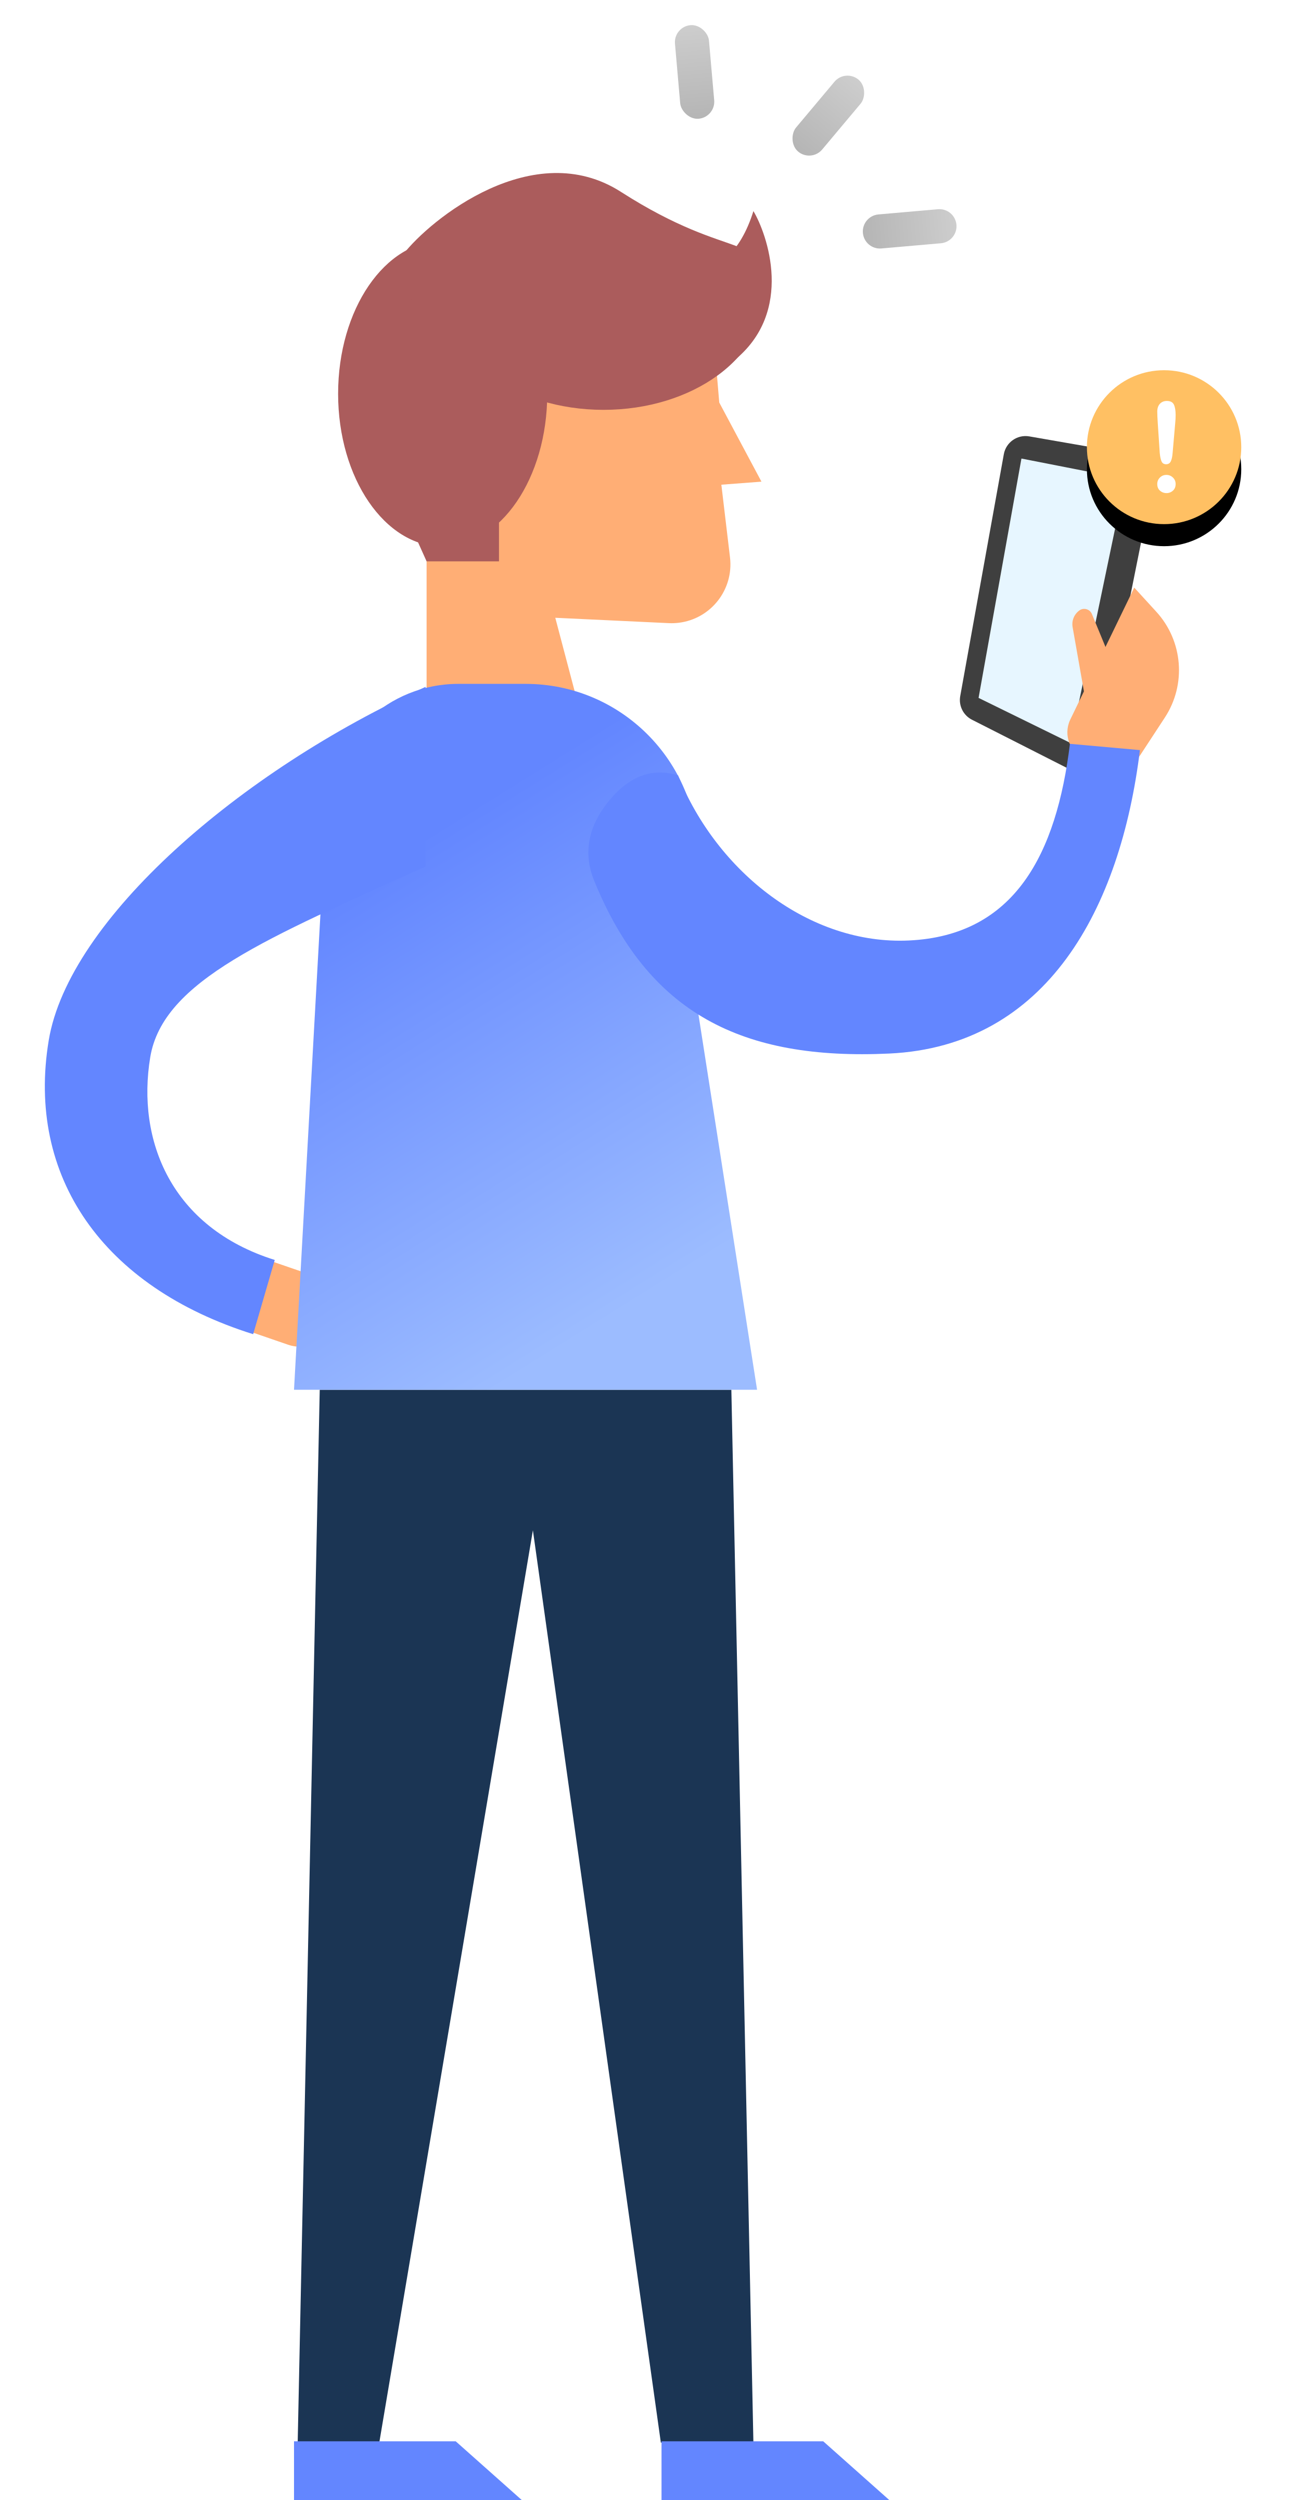 <?xml version="1.0" encoding="UTF-8"?>
<svg width="177px" height="340px" viewBox="0 0 177 340" version="1.1" xmlns="http://www.w3.org/2000/svg" xmlns:xlink="http://www.w3.org/1999/xlink">
    <title>Artwork 3</title>
    <defs>
        <linearGradient x1="111.232%" y1="72.329%" x2="81.996%" y2="0%" id="linearGradient-1">
            <stop stop-color="#9CBCFF" offset="0%"></stop>
            <stop stop-color="#6386FF" offset="100%"></stop>
        </linearGradient>
        <ellipse id="path-2" cx="11.394" cy="11.367" rx="10.5" ry="10.466"></ellipse>
        <filter x="-35.7%" y="-21.5%" width="171.4%" height="171.7%" filterUnits="objectBoundingBox" id="filter-3">
            <feOffset dx="0" dy="3" in="SourceAlpha" result="shadowOffsetOuter1"></feOffset>
            <feGaussianBlur stdDeviation="2" in="shadowOffsetOuter1" result="shadowBlurOuter1"></feGaussianBlur>
            <feColorMatrix values="0 0 0 0 1   0 0 0 0 0.659   0 0 0 0 0.386  0 0 0 0.329 0" type="matrix" in="shadowBlurOuter1"></feColorMatrix>
        </filter>
        <linearGradient x1="50%" y1="-27.97%" x2="50%" y2="100%" id="linearGradient-4">
            <stop stop-color="#D4D4D4" offset="0%"></stop>
            <stop stop-color="#B5B5B5" offset="100%"></stop>
        </linearGradient>
    </defs>
    <g id="Empty-States" stroke="none" stroke-width="1" fill="none" fill-rule="evenodd">
        <g id="9.2_Empty-Wallet" transform="translate(-108, -63)">
            <g id="Artwork" transform="translate(108, 63)">
                <polygon id="Rectangle-32-Copy" fill="#1B3554" points="43.5 189 99.5 189 102.5 332.176 89.907 332.176 72.5 208.106 51.6 332.176 40.5 332.176"></polygon>
                <rect id="Rectangle-2" fill="#FFAE75" transform="translate(37.5, 177) rotate(19) translate(-37.5, -177) " x="29" y="172" width="17" height="10" rx="5"></rect>
                <g id="Group-13" transform="translate(46, 23)">
                    <path d="M12.038,21.887 C12.038,11.56 20.409,3.189 30.736,3.189 C41.309,3.189 50.12,11.285 51.013,21.82 L51.854,31.742 L57.596,42.502 L52.14,42.916 L53.317,52.807 C53.839,57.194 50.706,61.174 46.319,61.696 C45.88,61.748 45.438,61.764 44.996,61.743 L29.547,61.014 L33.925,77.604 L12.038,77.604 L12.038,21.887 Z" id="Combined-Shape" fill="#FFAE75"></path>
                    <ellipse id="Oval-3" fill="#AB5C5C" cx="14.226" cy="30.547" rx="14.226" ry="20.792"></ellipse>
                    <path d="M36.113,32.736 C48.201,32.736 58,25.632 58,16.868 C58,8.104 53.964,13.02 38.466,3.086 C26.601,-4.52 12.543,6.792 8.801,11.648 C7.039,13.935 14.226,14.063 14.226,16.868 C14.226,25.632 24.025,32.736 36.113,32.736 Z" id="Oval-2" fill="#AB5C5C"></path>
                    <path d="M10.493,14.957 C11.231,13.799 12.743,12.557 15.029,11.231 C17.315,9.904 19.601,8.943 21.887,8.346 L21.887,53.34 L12.038,53.34 L9.055,46.705 L7.634,29.758 L10.493,14.957 Z" id="Rectangle" fill="#AB5C5C"></path>
                    <path d="M56.502,5.706 C58.33,8.751 62.174,19.393 53.824,26.067 C48.256,30.516 45.894,26.581 46.736,14.262 C51.461,14.262 54.716,11.41 56.502,5.706 Z" id="Path-4" fill="#AB5C5C"></path>
                </g>
                <path d="M62.363,93 L71.5,93 C84.458,93 94.963,103.505 94.963,116.463 C94.963,117.314 94.917,118.164 94.824,119.01 L93.688,129.413 L93.688,129.413 L103,189 L40,189 L44.391,110.001 C44.921,100.463 52.81,93 62.363,93 Z" id="Rectangle-32" fill="url(#linearGradient-1)"></path>
                <g id="Group-17" transform="translate(125.578, 97.075) rotate(11) translate(-125.578, -97.075) translate(83.578, 48.075)">
                    <g id="Group-15" transform="translate(58.138, 30.826) rotate(-13) translate(-58.138, -30.826) translate(37.638, 4.826)">
                        <g id="Group-16" transform="translate(18.573, 25.711) rotate(-5) translate(-18.573, -25.711) translate(1.073, 0.711)">
                            <path d="M9.907,42.583 L23.891,46.568 C25.484,47.022 27.144,46.098 27.598,44.505 C27.673,44.243 27.711,43.973 27.713,43.701 L27.944,5.998 C27.954,4.341 26.619,2.99 24.962,2.98 C24.936,2.98 24.91,2.98 24.884,2.981 L10.214,3.272 C8.565,3.305 7.252,4.663 7.274,6.313 L7.729,39.738 C7.748,41.063 8.633,42.219 9.907,42.583 Z" id="Path-47" fill="#3F3F3F" transform="translate(17.598, 25.285) rotate(18) translate(-17.598, -25.285) "></path>
                            <polygon id="Path-47-Copy" fill="#E7F6FF" transform="translate(17.137, 24.606) rotate(18) translate(-17.137, -24.606) " points="10.412 39.323 23.849 42.953 24.347 6.282 9.927 6.258"></polygon>
                        </g>
                        <path d="M23.71,25.245 L27.849,26.88 C32.85,28.855 35.876,33.969 35.199,39.303 L34.437,45.311 C34.209,47.113 32.795,48.535 30.994,48.773 L28.28,49.133 C26.09,49.423 24.08,47.882 23.79,45.692 C23.767,45.521 23.756,45.349 23.755,45.176 L23.71,25.245 L23.71,25.245 Z" id="Rectangle-2" fill="#FFAE75" transform="translate(29.502, 37.206) rotate(28) translate(-29.502, -37.206) "></path>
                        <path d="M23.329,26.548 C23.889,26.273 24.566,26.504 24.841,27.064 C24.881,27.145 24.911,27.231 24.931,27.319 L26.885,36.197 C27.225,37.742 26.292,39.282 24.764,39.695 C23.611,40.007 22.423,39.326 22.111,38.172 C22.061,37.988 22.036,37.798 22.036,37.607 L22.036,28.624 C22.036,27.742 22.537,26.937 23.329,26.548 Z" id="Rectangle-2-Copy" fill="#FFAE75" transform="translate(24.495, 33.101) rotate(-8) translate(-24.495, -33.101) "></path>
                    </g>
                    <path d="M2.289,79.627 C13.031,96.205 26.86,99.959 46.297,95.23 C67.202,90.144 73.421,69.832 71.907,48.212 L62.398,49.191 C63.45,64.214 60.034,76.21 45.988,79.627 C32.905,82.81 18.621,75.522 10.875,63.567 C7.223,63.191 4.361,64.941 2.289,68.817 C0.216,72.693 0.216,76.296 2.289,79.627 Z" id="Path-20" fill="#6386FF" fill-rule="nonzero"></path>
                </g>
                <g id="Group-4" transform="translate(146.979, 49.446)">
                    <g id="Oval-9">
                        <use fill="black" fill-opacity="1" filter="url(#filter-3)" xlink:href="#path-2"></use>
                        <use fill="#FFC063" fill-rule="evenodd" xlink:href="#path-2"></use>
                    </g>
                    <path d="M10.805,12.166 L10.54,8.2 C10.49,7.428 10.465,6.873 10.465,6.537 C10.465,6.078 10.586,5.721 10.826,5.465 C11.066,5.208 11.382,5.08 11.773,5.08 C12.248,5.08 12.565,5.244 12.725,5.572 C12.885,5.901 12.965,6.374 12.965,6.992 C12.965,7.356 12.946,7.726 12.908,8.101 L12.552,12.182 C12.513,12.668 12.43,13.04 12.303,13.3 C12.176,13.559 11.967,13.689 11.674,13.689 C11.376,13.689 11.169,13.563 11.053,13.312 C10.937,13.061 10.855,12.679 10.805,12.166 Z M11.724,17.613 C11.387,17.613 11.093,17.504 10.842,17.286 C10.591,17.068 10.465,16.763 10.465,16.371 C10.465,16.029 10.586,15.738 10.826,15.498 C11.066,15.258 11.36,15.138 11.707,15.138 C12.055,15.138 12.352,15.258 12.597,15.498 C12.843,15.738 12.965,16.029 12.965,16.371 C12.965,16.757 12.841,17.061 12.593,17.282 C12.345,17.502 12.055,17.613 11.724,17.613 Z" id="!" fill="#FFFFFF"></path>
                </g>
                <path d="M-14.03,115.862 C1.637,138.774 25.6,158.172 42.208,158.002 C60.965,157.811 73.96,144.976 76.736,123.671 L66.285,122.533 C64.373,137.213 53.504,143.886 42.065,144.003 C31.487,144.111 23.289,131.019 10.025,111.621 L-14.03,115.862 Z" id="Path-20-Copy" fill="#6386FF" fill-rule="nonzero" transform="translate(31.353, 134.812) rotate(-260) translate(-31.353, -134.812) "></path>
                <polygon id="Rectangle-57" fill="#6386FF" points="40 332 62 332 71 340 40 340"></polygon>
                <polygon id="Rectangle-57-Copy" fill="#6386FF" points="90 332 112 332 121 340 90 340"></polygon>
                <g id="Group-6" transform="translate(110.997, 18.492) rotate(-5) translate(-110.997, -18.492) translate(92.997, 1.992)" fill="url(#linearGradient-4)">
                    <rect id="Rectangle-34" x="0" y="0" width="4.645" height="12.774" rx="2.323"></rect>
                    <rect id="Rectangle-34-Copy" transform="translate(19.931, 13.89) rotate(45) translate(-19.931, -13.89) " x="17.608" y="7.502" width="4.645" height="12.774" rx="2.323"></rect>
                    <path d="M29.613,23.806 C30.896,23.806 31.935,24.846 31.935,26.129 L31.935,34.258 C31.935,35.541 30.896,36.581 29.613,36.581 C28.33,36.581 27.29,35.541 27.29,34.258 L27.29,26.129 C27.29,24.846 28.33,23.806 29.613,23.806 Z" id="Rectangle-34-Copy-2" transform="translate(29.613, 30.194) rotate(90) translate(-29.613, -30.194) "></path>
                </g>
            </g>
        </g>
    </g>
</svg>